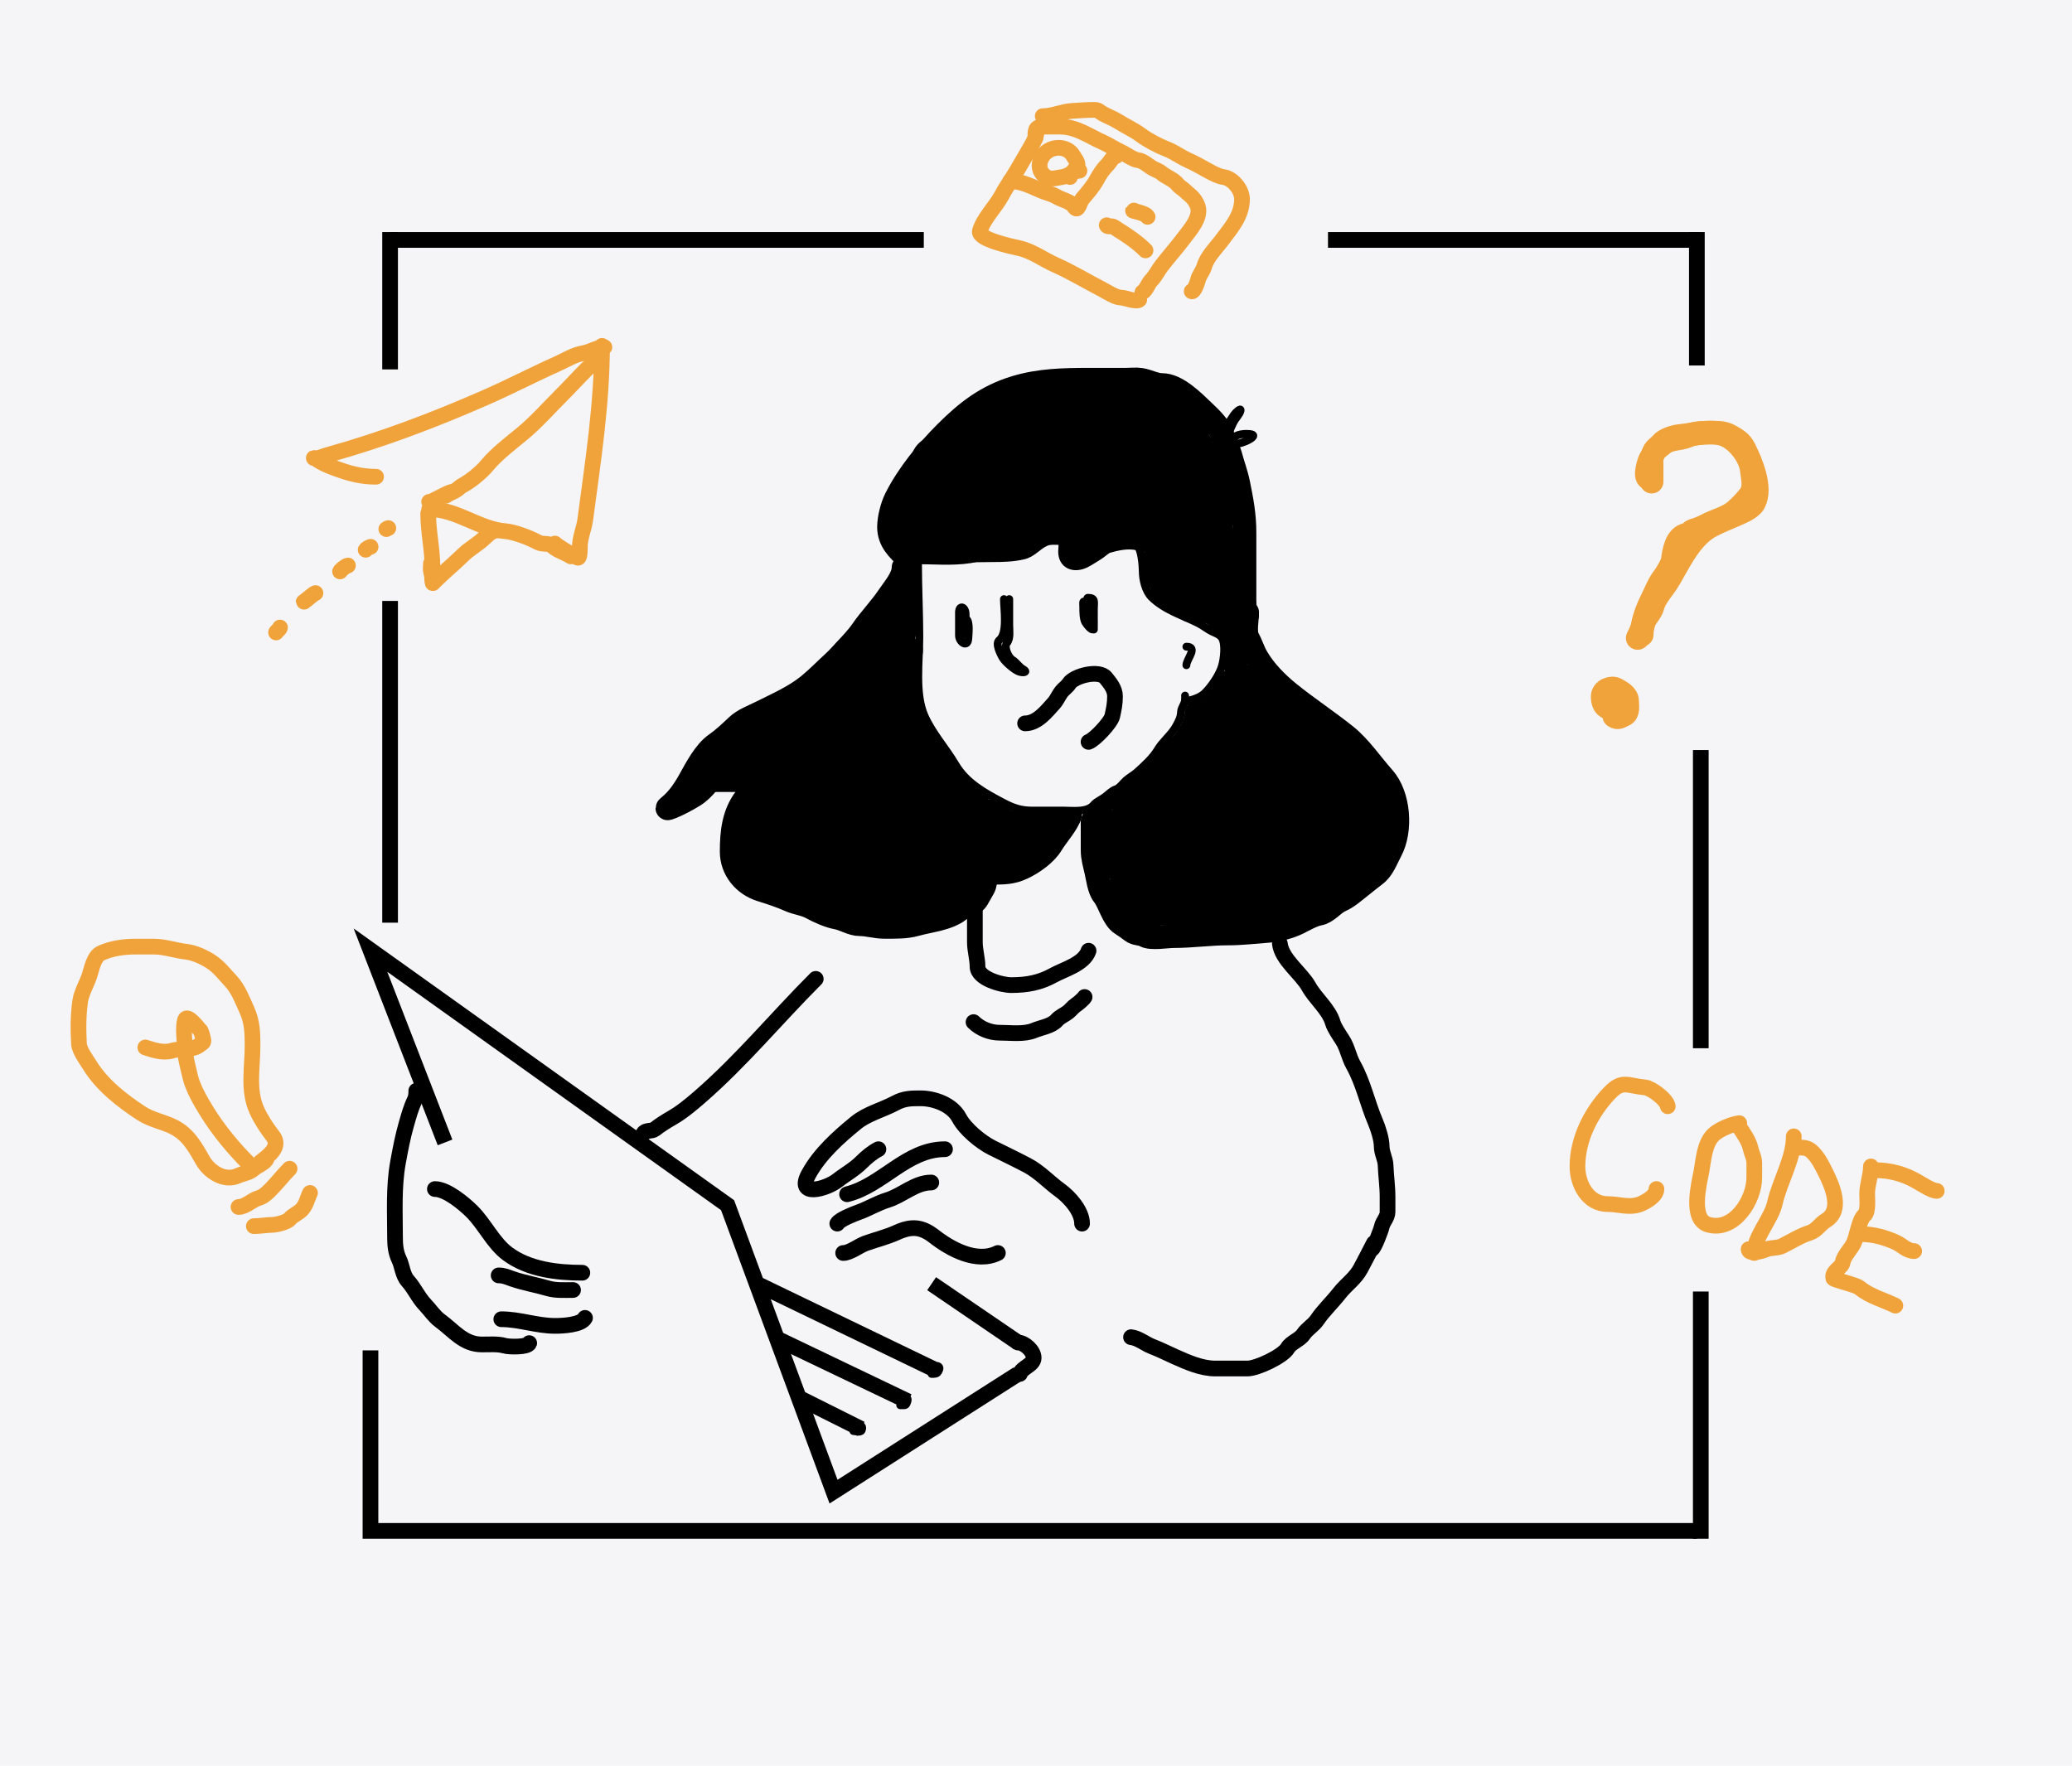 <svg width="264" height="225" viewBox="0 0 264 225" fill="none" xmlns="http://www.w3.org/2000/svg">
<rect width="264" height="225" fill="#F5F5F7"/>
<path d="M47.203 172.073V195.073H216.203" stroke="black" stroke-width="2"/>
<path d="M49.703 30.573H117.703M169.203 30.573H216.703M216.703 95.573V108.323V133.573M216.703 164.573V196.073M49.703 117.573V76.573" stroke="black" stroke-width="2"/>
<path d="M115.62 71.12C114.395 70.03 113.262 68.91 113.262 67.161C113.262 66.075 113.653 64.516 114.141 63.539C115.667 60.489 118.125 57.497 120.505 55.117C123.198 52.423 125.708 50.492 129.32 49.39C132.459 48.432 135.551 48.379 138.875 48.379C140.388 48.379 141.901 48.379 143.414 48.379C144.046 48.379 144.745 48.292 145.369 48.389C146.266 48.526 147.159 49.053 148.055 49.053C149.992 49.053 152.073 51.21 153.352 52.422C154.3 53.32 155.591 54.538 155.888 55.875C156.043 56.572 156.563 57.243 156.758 57.981C157.077 59.186 157.52 60.337 157.769 61.556C158.207 63.699 158.574 65.601 158.574 67.835C158.574 69.535 158.574 71.235 158.574 72.935C158.574 73.977 158.574 75.019 158.574 76.061C158.574 76.46 158.547 78.181 158.911 78.363" stroke="black" stroke-width="3" stroke-linecap="round"/>
<path d="M158.911 78.026C158.911 78.912 158.573 80.552 158.995 81.311C159.418 82.073 159.664 82.932 160.09 83.678C161.091 85.431 162.64 87.012 164.207 88.282C166.568 90.197 169.101 91.85 171.451 93.729C173.317 95.222 174.693 97.33 176.261 99.082C178.283 101.342 178.594 105.819 177.178 108.449C176.63 109.466 176.203 110.741 175.241 111.463C174.586 111.953 173.953 112.49 173.313 112.988C172.503 113.618 171.745 114.321 170.786 114.747C169.847 115.165 169.123 116.252 168.082 116.441C167.249 116.592 166.157 117.226 165.386 117.611C164.375 118.117 162.783 118.537 161.643 118.622C159.894 118.751 158.199 118.958 156.421 118.958C154.149 118.958 151.854 119.295 149.562 119.295C148.619 119.295 146.674 119.666 145.856 119.211C145.366 118.939 144.673 119.023 144.218 118.659C143.877 118.386 143.291 117.981 142.908 117.742C141.793 117.045 141.386 115.034 140.587 114.036C140.035 113.346 139.865 111.895 139.67 111.041C139.462 110.13 139.202 109.281 139.202 108.346C139.202 107.111 139.202 105.876 139.202 104.64" stroke="black" stroke-width="3" stroke-linecap="round"/>
<path d="M115.115 72.299C115.115 73.594 113.95 74.879 113.262 75.911C112.213 77.484 110.878 78.833 109.818 80.375C109.237 81.22 108.407 82.09 107.703 82.836C107.23 83.338 106.787 83.862 106.271 84.333C105.21 85.302 104.161 86.385 103.061 87.291C101.276 88.76 98.979 89.762 96.922 90.79C95.939 91.282 94.732 91.715 93.89 92.512C93.07 93.29 92.161 94.153 91.233 94.796C89.812 95.779 88.73 97.859 87.91 99.335C87.198 100.616 86.37 101.863 85.215 102.788C84.15 103.64 87.847 101.882 88.912 101.028C90.151 100.034 90.789 98.814 91.869 97.734C92.855 96.748 93.931 95.809 94.826 94.74C95.642 93.765 96.617 93.176 97.802 92.812C98.142 92.707 99.938 92.546 99.786 92.849" stroke="black" stroke-width="3" stroke-linecap="round"/>
<path d="M89.679 99.419C91.532 99.419 93.385 99.419 95.238 99.419C95.962 99.419 96.588 99.185 96.08 99.961C95.7 100.543 95.425 101.139 94.995 101.693C93.454 103.673 93.216 106.096 93.216 108.515C93.216 110.799 94.772 112.718 96.988 113.4C98.187 113.769 99.483 114.201 100.628 114.71C101.52 115.106 102.538 115.191 103.407 115.674C104.289 116.163 105.615 116.749 106.599 116.928C107.583 117.107 108.542 117.779 109.556 117.779C110.554 117.779 111.614 118.116 112.625 118.116C114.036 118.116 115.43 118.159 116.724 117.789C118.414 117.306 120.783 117.118 122.227 115.964C122.93 115.401 124.036 115.381 124.548 114.485C124.803 114.038 125.052 113.603 125.306 113.147C125.574 112.664 125.501 112.166 125.727 111.715" stroke="black" stroke-width="3" stroke-linecap="round"/>
<path d="M116.967 71.288C120.132 71.288 123.234 71.12 126.4 71.12C127.834 71.12 129.044 71.084 130.359 70.792C131.564 70.524 132.167 69.567 133.223 69.098C133.758 68.86 134.323 68.93 134.907 68.93C135.569 68.93 135.328 69.75 135.328 70.277C135.328 72.032 136.869 72.577 138.36 71.831C138.957 71.532 139.523 71.127 140.045 70.82C140.401 70.611 140.956 70.053 141.317 69.95C142.368 69.65 143.669 69.352 144.845 69.613C145.455 69.748 145.603 72.294 145.603 72.804C145.603 73.844 145.948 75.32 146.708 76.079C148.337 77.709 150.668 78.406 152.678 79.411C153.323 79.734 153.883 80.227 154.531 80.515C154.926 80.691 155.47 80.899 155.71 81.32C156.179 82.141 155.947 83.976 155.701 84.839C155.376 85.975 154.39 87.431 153.52 88.301C153.108 88.713 152.456 89.002 151.929 89.153C151.282 89.338 150.994 89.472 150.994 88.638" stroke="black" stroke-linecap="round"/>
<path d="M116.967 71.793C116.967 74.907 117.136 78.121 117.136 81.142C117.136 84.305 116.541 88.394 117.81 91.249C118.795 93.467 120.518 95.352 121.721 97.397C123.111 99.76 125.427 101.016 127.748 102.245C129.035 102.926 130.005 103.293 131.538 103.293C132.886 103.293 134.233 103.293 135.581 103.293C136.735 103.293 138.554 103.555 139.371 102.535C139.657 102.178 140.403 101.844 140.803 101.534C141.166 101.251 141.72 100.709 142.141 100.588C142.625 100.45 143.084 99.786 143.451 99.456C143.915 99.039 144.443 98.775 144.892 98.371C145.753 97.596 146.894 96.563 147.494 95.544C148.128 94.466 149.275 93.603 149.852 92.512C150.235 91.789 150.441 91.472 150.488 90.659C150.518 90.157 150.994 89.674 150.994 89.144" stroke="black" stroke-linecap="round"/>
<path d="M151.162 82.406C152.707 82.406 151.162 84.004 151.162 84.764" stroke="black" stroke-linecap="round"/>
<path d="M122.189 78.026C122.189 79.009 122.189 79.991 122.189 80.974C122.189 81.845 123.303 82.579 123.368 81.395C123.397 80.875 123.601 79.151 123.106 78.868C122.729 78.652 122.526 78.569 122.526 78.11C122.526 77.37 122.54 78.278 122.526 78.531C122.498 79.033 122.526 79.526 122.526 80.047C122.526 80.3 122.695 81.383 122.695 80.646C122.695 80.135 122.695 79.623 122.695 79.112C122.695 78.495 122.215 78.632 122.189 78.194C122.119 76.995 123.031 77.247 123.031 78.279C123.031 79.093 123.031 79.907 123.031 80.721" stroke="black" stroke-linecap="round"/>
<path d="M138.697 79.542C138.697 78.812 138.697 78.082 138.697 77.352C138.697 77.055 138.553 76.746 138.285 76.669C137.891 76.556 138.023 76.82 138.023 77.268C138.023 77.812 138.013 78.817 138.276 79.289C138.412 79.534 139.371 80.803 139.371 79.879C139.371 79.17 139.442 78.482 139.165 77.858C139.018 77.527 138.282 76.173 138.613 76.173C139.626 76.173 139.371 76.72 139.371 77.605C139.371 78.475 139.371 79.346 139.371 80.216" stroke="black" stroke-linecap="round"/>
<path d="M128.59 76.342C128.59 77.436 128.59 78.531 128.59 79.626C128.59 80.39 128.766 81.344 128.291 81.938C127.862 82.474 128.522 83.816 129.002 84.09C129.478 84.362 129.828 84.971 130.35 85.269C131.03 85.658 130.416 85.76 129.854 85.587C129.295 85.415 128.014 84.327 127.711 83.753C127.49 83.336 126.767 82.011 127.327 81.563C128.421 80.688 127.916 77.608 127.916 76.342" stroke="black" stroke-linecap="round"/>
<path d="M156.384 54.612C156.384 53.872 156.88 53.459 157.226 52.853C157.328 52.674 158.171 51.836 158.059 52.338C157.959 52.788 157.406 53.335 157.189 53.77C156.923 54.302 156.552 55.025 156.552 55.623C156.552 56.232 156.296 56.393 156.974 55.866C157.534 55.43 158.127 55.286 158.826 55.286C161.279 55.286 157.738 56.815 157.563 56.465" stroke="black" stroke-linecap="round"/>
<path d="M130.612 92.175C132.159 92.175 133.35 90.644 134.28 89.611C134.665 89.183 134.892 88.592 135.253 88.133C135.537 87.772 135.974 87.496 136.208 87.122C136.839 86.112 140.04 85.306 140.887 86.364C141.414 87.023 142.066 87.777 142.066 88.722C142.066 89.684 141.919 90.35 141.72 91.249C141.536 92.076 139.453 94.281 138.697 94.534" stroke="black" stroke-width="2" stroke-linecap="round"/>
<path d="M126.232 111.715C127.886 111.715 129.002 111.749 130.518 111.032C131.908 110.375 133.57 109.206 134.392 107.86C135.15 106.62 136.395 105.314 136.844 103.967" stroke="black" stroke-width="2" stroke-linecap="round"/>
<path d="M124.211 116.095C124.211 117.411 124.211 118.727 124.211 120.044C124.211 121.099 124.548 122.155 124.548 123.169C124.548 124.711 127.65 125.528 128.843 125.528C130.832 125.528 132.501 125.227 134.233 124.264C135.563 123.526 138.134 122.837 138.697 121.148" stroke="black" stroke-width="2" stroke-linecap="round"/>
<path d="M124.042 130.244C124.869 131.072 126.162 131.592 127.327 131.592C128.768 131.592 130.464 131.851 131.791 131.293C132.649 130.931 133.999 130.758 134.664 129.982C135.019 129.568 135.652 129.31 136.086 128.972C136.442 128.695 136.698 128.317 137.078 128.064C137.33 127.896 138.072 127.282 138.192 127.044" stroke="black" stroke-width="2" stroke-linecap="round"/>
<path d="M103.938 124.732C98.929 129.741 94.481 135.165 89.134 139.8C88.056 140.734 86.853 141.738 85.614 142.447C84.908 142.85 84.035 143.399 83.424 143.889C83.027 144.206 82.226 143.955 81.982 144.443" stroke="black" stroke-width="2" stroke-linecap="round"/>
<path d="M163.07 120.241C163.295 122.264 165.8 124.009 166.757 125.73C167.608 127.263 169.331 128.621 169.82 130.332C169.999 130.957 170.701 131.973 171.054 132.522C171.699 133.525 171.843 134.66 172.426 135.697C173.706 137.972 174.234 140.598 175.24 142.946C175.585 143.75 176.044 145.181 176.044 146.065C176.044 146.923 176.512 147.65 176.543 148.491C176.594 149.874 176.792 151.141 176.792 152.552C176.792 153.176 176.792 153.799 176.792 154.423C176.792 155.149 176.208 155.618 176.058 156.294C175.945 156.8 175.099 159.012 174.796 159.164" stroke="black" stroke-width="2" stroke-linecap="round"/>
<path d="M144.108 170.391C145.057 170.497 145.919 171.25 146.797 171.583C147.774 171.954 148.766 172.461 149.722 172.886C151.3 173.588 153.076 174.383 154.836 174.383C156.209 174.383 157.581 174.383 158.953 174.383C160.149 174.383 163.464 172.835 164.068 171.777C164.484 171.05 165.597 170.738 166.078 170.017C166.537 169.327 167.33 168.908 167.81 168.201C168.647 166.971 169.739 165.969 170.666 164.777C171.505 163.698 172.698 162.907 173.355 161.659C173.943 160.542 174.494 159.519 175.046 158.415" stroke="black" stroke-width="2" stroke-linecap="round"/>
<path d="M137.87 155.92C137.87 154.335 136.298 152.568 135.07 151.678C133.672 150.666 132.43 149.304 130.884 148.49C129.325 147.67 127.915 147.006 126.393 146.245C124.932 145.514 122.954 143.858 122.207 142.447C121.307 140.747 119.018 139.952 117.286 139.952C116.062 139.952 115.19 139.959 114.071 140.562C112.485 141.415 110.48 141.914 109.067 143.071C106.804 144.922 104.485 147.001 103.065 149.558C101.343 152.657 105.303 151.504 106.683 150.431C107.755 149.597 108.832 149.03 109.801 148.061C110.402 147.46 111.185 146.808 111.922 146.439" stroke="black" stroke-width="2" stroke-linecap="round"/>
<path d="M120.405 146.439C115.492 146.439 112.456 151.046 107.93 152.177" stroke="black" stroke-width="2" stroke-linecap="round"/>
<path d="M118.659 150.681C116.594 150.681 115.004 152.323 113.045 152.926C111.791 153.312 110.615 154.035 109.372 154.479C108.802 154.682 106.938 155.409 106.683 155.92" stroke="black" stroke-width="2" stroke-linecap="round"/>
<path d="M107.431 159.663C108.295 159.663 109.446 158.73 110.3 158.429C111.628 157.96 113.003 157.623 114.279 157.043C116.214 156.163 117.476 156.345 119.033 157.556C121.095 159.16 124.432 161.017 127.142 159.663" stroke="black" stroke-width="2" stroke-linecap="round"/>
<path d="M56.703 145.573L47.203 121.073L92.704 153.573L96.402 163.573M129.703 175.073L106.203 190.073L96.957 165.073L96.402 163.573M118.703 163.573L129.703 171.073M96.402 163.573L119.203 174.573M98.991 170.573L115.703 178.573" stroke="black" stroke-width="2"/>
<path d="M101.703 178.073L109.703 182.073" stroke="black" stroke-width="2"/>
<path d="M129.703 171.073C130.519 171.073 131.703 172.101 131.703 173.025C131.703 173.945 130.199 174.241 129.943 175.073" stroke="black" stroke-width="2" stroke-linecap="round"/>
<path d="M53.041 138.991C53.041 139.415 53.021 139.787 52.835 140.176C52.34 141.207 52.088 142.181 51.772 143.269C51.318 144.833 51.002 146.522 50.709 148.131C50.136 151.284 50.333 154.587 50.333 157.788C50.333 158.716 50.44 159.643 50.841 160.468C51.265 161.341 51.287 162.475 51.96 163.223C52.814 164.172 53.294 165.349 54.189 166.279C54.801 166.916 55.338 167.752 56.05 168.273C57.831 169.574 59.057 171.32 61.42 171.32C62.382 171.32 63.434 171.23 64.307 171.479C64.882 171.644 67.249 171.69 67.428 171.15" stroke="black" stroke-width="2" stroke-linecap="round"/>
<path d="M55.411 151.516C56.917 151.516 59.145 153.388 60.15 154.394C61.77 156.013 62.844 158.409 64.683 159.772C67.355 161.753 70.959 162.179 74.199 162.179" stroke="black" stroke-width="2" stroke-linecap="round"/>
<path d="M63.536 162.518C64.2 162.518 64.668 162.747 65.285 162.96C66.778 163.477 68.342 163.73 69.836 164.173C70.815 164.463 71.981 164.38 73.014 164.38" stroke="black" stroke-width="2" stroke-linecap="round"/>
<path d="M63.874 168.104C66.209 168.104 68.382 168.95 70.729 168.95C71.618 168.95 74.077 168.855 74.537 167.934" stroke="black" stroke-width="2" stroke-linecap="round"/>
<path d="M33.969 147.622C33.91 148.094 32.68 148.605 32.342 148.923C31.78 149.455 30.971 149.521 30.318 149.818C28.57 150.613 26.653 149.303 25.837 147.875C24.839 146.129 23.979 144.534 22.096 143.592C20.744 142.917 19.282 142.7 17.994 141.858C15.57 140.273 12.978 138.257 11.434 135.731C10.985 134.997 10.111 133.881 10.061 132.985C9.962 131.207 9.963 129.295 10.223 127.536C10.377 126.498 11.052 125.366 11.398 124.329C11.694 123.441 11.941 121.867 12.907 121.437C14.286 120.824 15.775 120.624 17.289 120.624C18.054 120.624 18.819 120.624 19.584 120.624C21.034 120.624 22.345 121.122 23.722 121.275C24.736 121.387 25.98 121.954 26.84 122.512C27.917 123.213 28.546 124.095 29.415 125.015C30.36 126.016 30.888 127.452 31.448 128.684C32.138 130.202 32.18 131.594 32.18 133.229C32.18 136.02 31.558 138.863 32.704 141.442C33.181 142.516 34.009 143.81 34.746 144.731C35.885 146.155 34.132 147.329 33.156 148.11" stroke="#F1A33B" stroke-width="2" stroke-linecap="round"/>
<path d="M31.692 148.273C29.704 146.285 27.835 144.023 26.361 141.641C25.557 140.342 24.549 138.616 24.219 137.132C23.963 135.98 23.595 134.784 23.56 133.563C23.531 132.568 23.291 130.957 23.569 129.985C23.823 129.095 25.295 131.088 25.43 131.196C25.684 131.399 25.762 131.951 25.846 132.244C26.032 132.897 25.861 132.803 25.385 133.183C24.529 133.868 22.963 133.56 21.942 133.879C20.824 134.228 19.555 133.818 18.518 133.473" stroke="#F1A33B" stroke-width="2" stroke-linecap="round"/>
<path d="M30.391 153.803C31.266 153.803 32.126 152.9 32.921 152.673C33.581 152.484 34.024 152.031 34.493 151.562C35.361 150.694 36.015 149.805 36.896 148.923" stroke="#F1A33B" stroke-width="2" stroke-linecap="round"/>
<path d="M32.342 156.242C33.132 156.242 33.96 156.079 34.701 156.079C35.193 156.079 36.589 155.731 36.896 155.348C37.294 154.851 38.026 154.604 38.486 154.092C39.029 153.489 39.171 152.669 39.498 152.013" stroke="#F1A33B" stroke-width="2" stroke-linecap="round"/>
<path d="M132.057 16.806C132.057 17.464 131.7 18.053 131.389 18.61C130.791 19.68 130.148 20.724 129.54 21.788C128.953 22.816 128.226 23.775 127.676 24.825C126.876 26.354 125.315 27.807 124.848 29.442C124.548 30.492 129.031 31.44 129.815 31.61C131.509 31.979 132.941 33.079 134.514 33.778C136.525 34.672 138.412 35.827 140.401 36.852C141.019 37.17 142.136 37.921 142.814 37.921C143.331 37.921 144.799 38.542 145.153 38.188" stroke="#F1A33B" stroke-width="2" stroke-linecap="round"/>
<path d="M131.923 17.608C131.923 16.735 131.851 16.138 132.859 16.138C133.586 16.138 134.314 16.138 135.041 16.138C137.159 16.138 138.673 17.312 140.543 18.143C141.33 18.493 142.034 18.999 142.814 19.345C143.449 19.627 144.35 20.34 145.019 20.415C145.676 20.487 146.37 21.174 146.95 21.484C147.234 21.635 147.73 21.814 147.959 22.018C148.562 22.554 149.506 22.83 150.023 23.488C150.253 23.781 150.649 24.008 150.929 24.26C151.126 24.438 151.393 24.696 151.634 24.884C152.077 25.228 152.482 25.854 152.629 26.369C153.023 27.749 151.624 29.298 150.869 30.303C149.958 31.519 148.939 32.661 148.019 33.845C147.564 34.429 147.209 35.197 146.69 35.716C146.292 36.114 146.019 37.02 145.554 37.252" stroke="#F1A33B" stroke-width="2" stroke-linecap="round"/>
<path d="M132.859 14.802C134.12 14.802 135.364 14.202 136.6 14.134C137.522 14.082 138.397 14 139.318 14C140.032 14 139.925 14.154 140.483 14.468C141.122 14.827 141.829 15.079 142.451 15.47C143.408 16.073 144.452 16.543 145.353 17.207C146.305 17.908 147.602 18.584 148.694 19.011C149.634 19.379 150.437 20.001 151.367 20.415C152.253 20.808 153.184 21.342 154.04 21.818C154.508 22.078 155.324 22.495 155.844 22.553C157.07 22.689 158.249 24.189 158.249 25.359C158.249 27.458 156.932 28.944 155.717 30.563C154.936 31.606 153.795 32.697 153.431 33.971C153.263 34.56 152.772 35.07 152.629 35.716C152.562 36.017 152.112 37.258 151.835 37.119" stroke="#F1A33B" stroke-width="2" stroke-linecap="round"/>
<path d="M128.716 23.087C130.101 23.087 131.348 23.708 132.591 24.26C133.28 24.566 133.99 24.677 134.648 25.077C135.232 25.433 136.457 25.685 136.838 26.294C137.382 27.165 137.507 25.805 137.922 25.322C138.548 24.591 139.239 23.798 139.704 22.953C140.095 22.242 140.504 21.588 141.077 21.016C141.469 20.623 141.658 20.065 142.213 19.88" stroke="#F1A33B" stroke-width="2" stroke-linecap="round"/>
<path d="M137.536 21.751C136.792 21.751 136.165 22.45 135.405 22.545C134.892 22.609 134.043 22.886 133.527 22.657C132.095 22.02 132.206 20.371 133.23 19.449C134.229 18.55 136.05 18.596 136.764 19.88C136.959 20.231 137.52 20.864 137.194 21.283C136.843 21.735 136.522 21.985 136.333 22.553" stroke="#F1A33B" stroke-width="2" stroke-linecap="round"/>
<path d="M144.485 26.829C143.847 26.829 145.937 27.06 146.222 27.631" stroke="#F1A33B" stroke-width="2" stroke-linecap="round"/>
<path d="M141.01 28.7C141.063 28.91 141.44 28.833 141.612 28.833C141.916 28.833 142.187 29.111 142.436 29.264C143.663 30.017 144.937 30.889 145.955 31.907" stroke="#F1A33B" stroke-width="2" stroke-linecap="round"/>
<path d="M210.079 60.942C209.457 60.787 210.112 58.654 210.359 58.337C210.553 58.087 210.607 57.919 210.718 57.619C210.895 57.139 211.368 56.949 211.666 56.561C212.104 55.991 213.33 55.619 214.032 55.553C215.929 55.372 218.333 54.641 220.14 55.593C221.57 56.345 223.012 58.226 223.194 59.864C223.318 60.974 223.684 62.199 222.915 63.188C222.388 63.865 221.817 64.46 221.178 65.035C220.124 65.983 218.59 66.297 217.375 66.951C216.871 67.222 216.291 67.445 215.748 67.6C215.472 67.678 215.224 68.092 214.93 68.129C213.581 68.297 213.255 70.333 213.133 71.362C213.07 71.898 212.306 73.158 211.956 73.608C211.352 74.385 210.954 75.442 210.518 76.313C209.838 77.673 209.181 79.357 209.181 80.884" stroke="#F1A33B" stroke-width="3" stroke-linecap="round"/>
<path d="M204.51 88.43C205.223 88.43 205.654 88.751 206.306 88.969" stroke="#35C75C" stroke-width="3" stroke-linecap="round"/>
<path d="M210.443 61.378C210.443 60.486 210.443 59.594 210.443 58.702C210.443 57.605 211.075 57.183 211.897 56.537C212.841 55.795 214.031 56 215.052 55.546C215.938 55.153 216.785 55.133 217.802 55.133C218.87 55.133 219.602 55.074 220.487 55.579C221.271 56.027 221.827 56.344 222.263 57.215C223.157 59.002 224.48 62.191 223.493 64.054C223.101 64.795 221.771 65.313 220.999 65.656C220.013 66.094 218.998 66.482 218.025 66.994C216.012 68.054 214.713 70.182 213.64 72.091C213.101 73.047 212.534 74.12 211.864 74.981C211.44 75.527 210.733 76.537 210.583 77.212C210.405 78.016 209.587 78.646 209.411 79.442C209.273 80.062 208.935 80.748 208.659 81.3" stroke="#F1A33B" stroke-width="3" stroke-linecap="round"/>
<path d="M206.131 90.369C204.933 90.369 204.199 90.125 204.199 88.734C204.199 87.938 205.314 87.497 205.917 87.842C206.498 88.174 207.321 88.588 207.321 89.337C207.321 89.895 207.536 90.848 206.875 91.113C206.426 91.292 206.167 91.582 205.685 91.261" stroke="#F1A33B" stroke-width="3" stroke-linecap="round"/>
<path d="M47.916 60.75C46.009 60.75 44.537 60.337 42.791 59.702C41.968 59.402 40.934 58.99 40.257 58.449C40.016 58.256 39.746 58.423 40.315 58.391C40.714 58.369 41.257 58.109 41.655 57.998C48.675 56.048 55.334 53.524 62.01 50.587C65.057 49.246 68.021 47.697 71.066 46.336C72.026 45.906 73.2 45.177 74.283 45.011C75.211 44.868 76.082 44.239 77.006 44.239" stroke="#F1A33B" stroke-width="2" stroke-linecap="round"/>
<path d="M76.458 45.053C76.382 45.74 75.246 46.543 74.809 46.98C73.704 48.085 72.643 49.254 71.534 50.363C69.919 51.978 68.318 53.791 66.567 55.244C65.091 56.468 63.272 57.828 62.05 59.312C61.312 60.208 59.939 61.322 58.924 61.859C58.494 62.087 58.42 62.315 57.96 62.545C57.561 62.744 57.16 62.929 56.804 63.166" stroke="#F1A33B" stroke-width="2" stroke-linecap="round"/>
<path d="M54.69 64.882C58.263 64.882 60.948 67.412 64.401 67.688C65.528 67.778 67.545 68.549 68.521 69.091C69.178 69.456 69.856 69.101 70.415 69.603C71.032 70.159 72.037 70.433 72.731 70.895" stroke="#F1A33B" stroke-width="2" stroke-linecap="round"/>
<path d="M76.704 44.073C76.704 51.473 75.542 58.879 74.566 66.239C74.412 67.401 73.88 68.502 73.88 69.664C73.88 69.817 73.907 71.2 73.606 71.064C72.998 70.79 70.982 69.59 70.704 69.266" stroke="#F1A33B" stroke-width="2" stroke-linecap="round"/>
<path d="M57.558 62.685C57.141 62.685 54.771 64.139 54.678 63.952" stroke="#F1A33B" stroke-width="2" stroke-linecap="round"/>
<path d="M54.558 65.446C54.558 67.761 55.098 69.958 55.098 72.282" stroke="#F1A33B" stroke-width="2" stroke-linecap="round"/>
<path d="M63.192 67.605C62.593 67.671 62.024 68.261 61.613 68.644C60.803 69.4 59.806 69.927 58.995 70.723C57.84 71.857 56.551 72.907 55.418 74.04C55.192 74.266 55.098 74.498 55.098 74.08" stroke="#F1A33B" stroke-width="2" stroke-linecap="round"/>
<path d="M54.913 71.788C54.913 72.101 54.832 72.543 54.918 72.843C55.007 73.154 55.06 73.401 55.06 73.76" stroke="#F1A33B" stroke-width="2" stroke-linecap="round"/>
<path d="M49.476 67.293C49.387 67.304 49.303 67.38 49.225 67.419" stroke="#F1A33B" stroke-width="2" stroke-linecap="round"/>
<path d="M47.218 69.677C47.072 69.695 46.641 69.952 46.591 70.053" stroke="#F1A33B" stroke-width="2" stroke-linecap="round"/>
<path d="M44.333 72.061C44.088 72.088 43.434 72.603 43.329 72.813" stroke="#F1A33B" stroke-width="2" stroke-linecap="round"/>
<path d="M40.193 75.573C40.004 75.594 38.687 76.769 38.687 76.702" stroke="#F1A33B" stroke-width="2" stroke-linecap="round"/>
<path d="M35.676 79.964C35.648 80.188 35.275 80.39 35.174 80.591" stroke="#F1A33B" stroke-width="2" stroke-linecap="round"/>
<path d="M212.493 140.965C212.4 140.13 210.4 138.643 209.617 138.568C207.333 138.351 206.7 137.568 205.063 139.287C202.688 141.781 200.988 145.197 200.988 148.635C200.988 150.857 202.303 153.429 204.823 153.429C206.279 153.429 207.709 154.01 209.137 153.375C209.8 153.081 211.055 152.363 211.055 151.511" stroke="#F1A33B" stroke-width="2" stroke-linecap="round"/>
<path d="M221.601 143.122C220.669 143.226 218.974 143.938 218.299 144.614C217.164 145.748 217.07 147.703 216.794 149.221C216.515 150.753 215.289 155.374 217.659 156.052C220.962 156.996 223.518 152.891 223.518 150.073C223.518 149.474 223.518 148.875 223.518 148.275C223.518 147.48 223.214 147.085 223.052 146.358C222.834 145.374 222.151 144.426 221.601 143.602" stroke="#F1A33B" stroke-width="2" stroke-linecap="round"/>
<path d="M228.552 144.8C228.552 147.661 226.759 150.532 226.141 153.309C225.683 155.372 223.518 157.601 223.518 159.66" stroke="#F1A33B" stroke-width="2" stroke-linecap="round"/>
<path d="M228.791 146.238C229.748 146.238 230.267 146.142 230.948 146.824C231.681 147.556 232.116 148.439 232.573 149.354C233.458 151.124 234.83 154.236 232.626 155.532C231.94 155.936 231.429 156.826 230.602 157.077C229.445 157.428 228.218 158.202 227.114 158.755C226.423 159.1 225.635 158.933 224.956 159.234C224.405 159.479 222.799 159.868 222.799 159.181" stroke="#F1A33B" stroke-width="2" stroke-linecap="round"/>
<path d="M238.858 149.114C240.851 149.114 242.569 149.584 244.264 150.552C244.833 150.878 246.172 151.751 246.767 151.751" stroke="#F1A33B" stroke-width="2" stroke-linecap="round"/>
<path d="M238.379 148.635C238.379 149.808 237.899 150.968 237.899 152.11C237.899 152.758 238.075 154.438 237.54 154.867C236.875 155.398 236.596 157.606 236.168 158.462C235.832 159.135 234.876 160.114 234.783 160.859C234.7 161.529 233.347 162.002 233.598 162.883C233.66 163.097 236.464 163.708 236.927 164.095C238.266 165.21 240.032 165.64 241.494 166.371" stroke="#F1A33B" stroke-width="2" stroke-linecap="round"/>
<path d="M237.18 157.263C238.675 157.263 240.15 157.678 241.494 158.275C242.339 158.651 242.973 159.421 243.891 159.421" stroke="#F1A33B" stroke-width="2" stroke-linecap="round"/>
<path d="M49.703 29.573V47.073" stroke="black" stroke-width="2"/>
<path d="M216.203 29.573V46.573" stroke="black" stroke-width="2"/>
<path d="M118.703 175.073C119.008 175.073 119.388 175.092 119.536 174.795C119.66 174.548 119.86 174.236 119.495 174.073" stroke="black" stroke-linecap="round"/>
<path d="M114.703 179.063C114.861 179.063 115.019 179.063 115.177 179.063C115.373 179.063 115.437 179.015 115.521 178.826C115.601 178.647 115.65 178.509 115.65 178.31C115.65 178.186 115.481 178.166 115.435 178.073" stroke="black" stroke-linecap="round"/>
<path d="M108.738 182.355C109.08 182.355 109.393 182.535 109.708 182.355C109.807 182.299 109.856 182.054 109.856 181.946C109.856 181.729 109.753 181.761 109.684 181.624" stroke="black" stroke-linecap="round"/>
<path d="M114.418 105.212C113.633 103.469 112.417 101.539 112.274 99.575C112.234 99.025 112.246 98.472 112.246 97.921C112.246 96.693 111.951 95.454 111.87 94.229C111.783 92.927 111.888 91.359 111.479 90.132" stroke="black" stroke-linecap="round"/>
<path d="M100.745 98.95C103.048 98.95 105.292 99.461 107.575 99.461C108.934 99.461 110.248 99.972 111.607 99.972" stroke="black" stroke-width="5" stroke-linecap="round"/>
<path d="M111.735 99.717C111.651 94.728 111.607 89.746 111.607 84.758C111.607 84.645 111.615 83.596 111.351 84.19C110.962 85.067 110.304 85.83 109.818 86.654C109.02 88.006 107.981 89.272 106.872 90.381C106.385 90.868 104.828 91.656 104.138 91.531C103.431 91.402 102.715 91.533 102.009 91.73C101.755 91.8 101.092 92.069 101.228 91.843C101.324 91.682 101.887 91.453 102.037 91.353C104.042 90.017 105.892 88.385 107.454 86.547C108.002 85.902 109.395 83.8 109.051 84.573C108.611 85.564 107.848 86.521 107.234 87.406C105.568 89.805 103.912 92.605 101.611 94.477C100.674 95.24 99.836 96.18 98.757 96.749C98.323 96.978 97.784 97.289 97.294 97.289C96.588 97.289 95.934 97.473 95.278 97.701C95.128 97.753 94.549 98.063 95.023 97.899C96.294 97.459 97.544 96.857 98.821 96.401C100.274 95.882 101.763 95.447 103.237 94.988C104.167 94.699 105.143 94.592 106.062 94.286C107.076 93.948 108.346 93.462 109.435 93.583C109.909 93.635 110.338 95.5 109.463 95.5C104.976 95.5 100.535 95.291 96.144 96.266" stroke="black" stroke-width="5" stroke-linecap="round"/>
<path d="M98.445 100.611C98.445 101.058 98.282 101.464 98.161 101.889C98.028 102.351 97.938 102.934 97.742 103.366C97.397 104.123 97.294 105.089 97.294 105.915C97.294 106.892 96.912 108.824 98.033 109.273C99.228 109.751 100.53 109.853 101.689 110.316C102.008 110.444 100.986 110.368 100.66 110.26C99.569 109.896 97.881 110.496 97.01 109.713C96.473 109.229 94.715 108.303 95.505 107.512" stroke="black" stroke-width="5" stroke-linecap="round"/>
<path d="M98.572 111.601C99.04 111.975 100.173 111.729 100.752 111.729C101.812 111.729 102.848 111.788 103.904 111.85C105.095 111.92 106.258 112.024 107.447 112.12C109.079 112.25 110.756 112.51 112.374 112.78C112.676 112.83 113.39 112.802 113.623 113.035C113.752 113.164 113.208 113.052 113.141 113.007" stroke="black" stroke-width="5" stroke-linecap="round"/>
<path d="M99.467 105.851C104.699 105.851 109.93 105.979 115.157 105.979C116.061 105.979 116.965 105.979 117.869 105.979C119.405 105.979 120.861 106.445 122.37 106.646C124.008 106.864 125.562 107.381 127.212 107.541C128.139 107.63 129.039 107.512 129.881 107.512C130.19 107.512 131.033 107.382 131.159 107.129" stroke="black" stroke-width="5" stroke-linecap="round"/>
<path d="M101.512 102.4C101.49 102.4 102.241 102.749 102.427 102.862C103.632 103.591 104.968 104.352 106.297 104.828C106.97 105.07 107.593 105.394 108.284 105.567C109.163 105.786 110.092 106.072 110.996 106.106C111.158 106.113 111.489 106.302 111.131 106.028C110.594 105.618 110.064 105.313 109.435 105.084" stroke="black" stroke-width="5" stroke-linecap="round"/>
<path d="M99.85 102.017C104.683 102.017 109.566 101.814 114.397 102.024C116.086 102.098 117.881 102.273 119.53 102.273" stroke="black" stroke-width="5" stroke-linecap="round"/>
<path d="M102.789 108.79C104.999 108.79 107.165 109.173 109.378 109.173C111.159 109.173 112.902 109.323 114.674 109.422C116.697 109.534 118.734 109.94 120.751 109.94C122.346 109.94 123.941 109.94 125.536 109.94C126.463 109.94 127.372 109.456 128.22 109.173" stroke="black" stroke-width="5" stroke-linecap="round"/>
<path d="M103.173 114.029C105.861 114.029 108.529 114.285 111.224 114.285C112.65 114.285 113.884 114.144 115.256 113.895C116.344 113.697 117.324 113.432 118.366 113.078C119.127 112.82 119.91 112.628 120.659 112.333C120.819 112.27 121.223 112.296 121.319 112.177C121.421 112.05 122.043 111.867 122.214 111.857C122.755 111.827 122.418 111.881 122.342 111.729" stroke="black" stroke-width="5" stroke-linecap="round"/>
<path d="M115.696 116.458C115.759 116.958 118.995 116.019 119.402 115.847C120.45 115.406 120.959 114.518 121.703 113.774" stroke="black" stroke-width="5" stroke-linecap="round"/>
<path d="M114.721 91.547C114.721 92.818 114.695 94.035 115.101 95.252C115.318 95.903 115.664 96.524 115.97 97.145C116.546 98.316 117.402 99.267 118.338 100.152C118.531 100.334 118.743 100.469 118.941 100.646C119.645 101.276 120.319 102.12 121.174 102.547C121.61 102.765 122.081 103.001 122.564 103.085C122.825 103.13 123.063 103.329 123.325 103.329" stroke="black" stroke-width="5" stroke-linecap="round"/>
<path d="M114.183 99.272L114.134 99.32" stroke="black" stroke-width="5" stroke-linecap="round"/>
<path d="M115.894 73.801C115.894 74.143 115.894 74.486 115.894 74.828C115.894 75.014 115.931 75.244 115.856 75.414C115.777 75.591 115.769 75.845 115.709 76.039C115.606 76.375 115.488 76.709 115.329 77.028C114.981 77.723 114.548 78.361 114.05 78.964C113.61 79.496 113.194 80.037 112.789 80.596C112.553 80.924 112.287 81.24 112.059 81.571C111.992 81.669 111.94 81.816 111.836 81.868" stroke="black" stroke-width="3" stroke-linecap="round"/>
<path d="M115.209 77.957C115.209 78.67 115.209 79.383 115.209 80.097C115.209 80.318 115.239 80.563 115.199 80.781C115.176 80.902 115.112 81.038 115.112 81.159C115.112 81.845 114.962 82.508 114.865 83.188C114.551 85.379 114.183 87.608 114.183 89.836" stroke="black" stroke-width="3" stroke-linecap="round"/>
<path d="M113.303 81.965V84.165" stroke="black" stroke-width="3" stroke-linecap="round"/>
<path d="M116.089 82.796C116.089 83.174 116.057 83.358 115.848 83.655C115.6 84.006 115.465 84.431 115.353 84.823C115.248 85.193 115.258 85.579 115.258 85.974C115.258 86.544 115.205 87.135 115.123 87.696C115.023 88.369 115.063 88.982 115.063 89.643C115.063 89.908 115.161 90.166 115.161 90.423C115.161 90.513 115.211 90.756 115.283 90.814C115.402 90.909 115.393 91.123 115.527 91.227C115.666 91.334 115.602 91.149 115.601 91.026C115.597 90.735 115.519 90.463 115.503 90.178C115.486 89.886 115.209 89.649 115.209 89.347" stroke="black" stroke-width="3" stroke-linecap="round"/>
<path d="M115.209 90.57C115.209 91.196 115.025 92.139 115.378 92.694C115.552 92.967 115.673 93.326 115.924 93.557C116.077 93.699 116.2 93.905 116.334 94.068C116.589 94.378 116.443 93.929 116.372 93.775C115.975 92.915 115.803 91.967 115.416 91.107C115.308 90.867 115.118 90.656 115.017 90.401C114.918 90.156 114.768 89.886 114.829 89.611C114.866 89.447 114.933 88.969 115.139 88.91C115.17 88.901 115.367 88.907 115.307 88.907" stroke="black" stroke-width="3" stroke-linecap="round"/>
<path d="M115.503 90.374C115.503 90.75 115.503 91.125 115.503 91.501C115.503 92.187 115.913 92.946 116.193 93.546C116.423 94.04 116.802 94.47 117.127 94.907C117.693 95.67 118.353 96.384 118.879 97.172C119.058 97.441 119.3 97.68 119.533 97.903C119.783 98.141 120.056 98.475 120.392 98.587" stroke="black" stroke-width="3" stroke-linecap="round"/>
<path d="M123.129 101.178C122.908 101.129 122.626 100.724 122.472 100.57C122.119 100.217 121.722 99.918 121.369 99.565C121.132 99.328 120.887 99.118 120.587 98.967C120.42 98.884 120.229 98.767 120.098 98.636C119.91 98.448 119.706 98.172 119.607 97.924C119.557 97.801 119.398 97.352 119.292 97.267C119.213 97.204 119.112 96.873 119.072 96.767C118.964 96.488 118.849 96.116 118.632 95.898C118.008 95.275 117.511 94.705 117.105 93.894C116.962 93.608 116.687 93.556 116.529 93.28C116.449 93.14 115.89 92.454 116.138 92.33" stroke="black" stroke-width="3" stroke-linecap="round"/>
<path d="M116.276 91.483C116.339 91.475 116.423 91.409 116.483 91.383C116.556 91.351 116.626 91.354 116.703 91.354C116.728 91.354 116.732 91.352 116.701 91.355C116.668 91.358 116.638 91.372 116.606 91.381C116.527 91.404 116.337 91.415 116.287 91.49C116.266 91.521 116.344 91.592 116.357 91.565" stroke="black" stroke-width="3" stroke-linecap="round"/>
<path d="M116.51 93.32C116.66 93.32 116.812 93.213 116.917 93.112C116.928 93.101 116.983 93.051 116.978 93.051C116.957 93.052 116.904 93.082 116.896 93.098" stroke="black" stroke-width="3" stroke-linecap="round"/>
<path d="M120.383 97.521C120.424 97.521 120.465 97.521 120.506 97.521C120.525 97.521 120.44 97.533 120.418 97.533" stroke="black" stroke-width="3" stroke-linecap="round"/>
<path d="M124.761 104.257C124.785 104.23 124.786 104.229 124.828 104.229C124.948 104.229 125.069 104.229 125.19 104.229C125.315 104.229 125.441 104.229 125.566 104.229C125.701 104.229 125.833 104.243 125.967 104.243C126.314 104.244 126.637 104.236 126.972 104.332C127.22 104.403 127.477 104.443 127.726 104.51C127.87 104.548 127.99 104.58 128.14 104.58" stroke="black" stroke-width="3" stroke-linecap="round"/>
<path d="M124.326 101.775C124.402 101.775 124.387 101.79 124.424 101.845" stroke="black" stroke-width="3" stroke-linecap="round"/>
<path d="M124.312 103.163H125.252" stroke="black" stroke-width="3" stroke-linecap="round"/>
<path d="M125.939 103.528H126.051" stroke="black" stroke-width="3" stroke-linecap="round"/>
<path d="M126.051 103.528C126.051 103.478 126.05 103.443 126.023 103.402" stroke="black" stroke-width="3" stroke-linecap="round"/>
<path d="M126.934 104.005C126.934 103.978 126.952 103.97 126.962 103.949" stroke="black" stroke-width="3" stroke-linecap="round"/>
<path d="M127.523 104.215V104.201" stroke="black" stroke-width="3" stroke-linecap="round"/>
<path d="M131.969 106.01C132.117 106.01 132.209 105.887 132.323 105.8C132.617 105.576 132.958 105.429 133.267 105.233C133.358 105.175 133.455 105.122 133.547 105.063C133.621 105.016 133.695 104.944 133.778 104.917" stroke="black" stroke-width="3" stroke-linecap="round"/>
<path d="M133.848 106.711C133.86 106.607 133.974 106.526 133.974 106.417" stroke="black" stroke-width="3" stroke-linecap="round"/>
<path d="M127.355 104.818C128.15 104.818 128.946 104.832 129.739 104.832C129.916 104.832 130.093 104.882 130.27 104.902C130.531 104.931 130.811 104.913 131.068 104.984C131.225 105.027 131.405 105.015 131.568 105.015C131.664 105.015 131.76 105.015 131.856 105.015C131.902 105.015 132.093 104.992 132.109 104.959" stroke="black" stroke-width="3" stroke-linecap="round"/>
<path d="M133.89 104.86C134.052 104.86 134.214 104.86 134.376 104.86C134.547 104.86 135.058 104.79 134.886 104.79" stroke="black" stroke-width="3" stroke-linecap="round"/>
<path d="M156.236 114.627C156.236 112.29 156.2 110.084 156.921 107.825C157.337 106.523 157.913 105.354 158.445 104.114C159.079 102.635 161.274 102.229 162.602 101.698" stroke="black" stroke-width="3" stroke-linecap="round"/>
<path d="M161.231 97.878C161.099 98.803 160.209 99.756 159.707 100.523C159.374 101.031 159.069 101.554 158.706 102.046C158.403 102.457 158.14 103.309 157.705 103.581C157.19 103.903 156.676 104.921 156.333 105.42C155.641 106.431 154.75 107.26 153.863 108.086C153.327 108.585 152.649 108.966 152.067 109.414C151.469 109.876 150.934 110.533 150.261 110.883C149.217 111.426 148.146 112.08 146.931 112.08" stroke="black" stroke-width="7" stroke-linecap="round"/>
<path d="M144.09 114.333C144.183 114.753 145.254 114.725 145.581 114.725C146.385 114.725 147.154 114.431 147.948 114.431C148.432 114.431 148.917 114.431 149.401 114.431C150.243 114.431 151.084 114.431 151.926 114.431C152.692 114.431 153.445 114.235 154.211 114.235C155.394 114.235 156.548 113.954 157.71 113.838C158.954 113.714 160.192 113.477 161.432 113.305C162.761 113.12 164.148 113.005 165.443 112.69C165.607 112.65 166.188 112.446 166.128 112.521C165.953 112.74 165.381 112.808 165.149 112.864C164.5 113.02 163.867 113.235 163.222 113.408C162.208 113.68 161.292 114.039 160.251 114.039" stroke="black" stroke-width="7" stroke-linecap="round"/>
<path d="M155.452 115.704C155.991 115.704 156.378 115.731 156.823 115.509" stroke="black" stroke-width="7" stroke-linecap="round"/>
<path d="M158.978 114.823C160.454 114.823 161.922 114.809 163.386 114.725C163.76 114.703 164.189 114.26 164.414 113.985C164.99 113.281 165.404 112.462 165.954 111.743C166.398 111.162 167.073 110.779 167.684 110.404C167.818 110.322 168.208 110.264 168.283 110.17C168.478 109.927 169.023 109.835 169.284 109.632C169.705 109.305 170.013 108.881 170.389 108.505C170.966 107.928 171.508 107.354 172.103 106.791C172.392 106.518 173.082 106.596 173.082 106.252C173.082 105.844 173.082 105.436 173.082 105.028" stroke="black" stroke-width="7" stroke-linecap="round"/>
<path d="M165.345 114.235C167.09 114.235 168.523 113.548 169.703 112.276C170.029 111.926 170.319 111.688 170.574 111.264C170.773 110.932 170.88 110.588 171.123 110.274C171.431 109.876 171.704 109.493 171.809 108.995C171.864 108.733 172.062 108.183 172.299 108.064" stroke="black" stroke-width="7" stroke-linecap="round"/>
<path d="M156.725 104.538C159.239 104.538 161.753 104.538 164.267 104.538C165.015 104.538 166.078 104.768 166.716 104.343" stroke="black" stroke-width="7" stroke-linecap="round"/>
<path d="M157.019 108.848H164.757" stroke="black" stroke-width="7" stroke-linecap="round"/>
<path d="M155.452 91.707C155.452 93.144 155.452 94.58 155.452 96.017C155.452 96.813 155.123 97.262 154.766 97.976C153.318 100.872 150.977 103.205 149.145 105.85C148.327 107.031 146.625 107.339 145.51 108.206C145.192 108.454 144.868 108.71 144.531 108.897C144.367 108.988 144.218 109 144.047 109.049C143.845 109.107 143.948 109.36 143.796 109.436" stroke="black" stroke-width="7" stroke-linecap="round"/>
<path d="M160.447 92.099C162.363 92.099 163.484 93.053 164.877 94.33C165.34 94.755 165.839 95.261 166.15 95.821C166.484 96.423 167.162 96.819 167.521 97.388C167.787 97.809 168.309 98.209 168.724 98.471C169.124 98.724 169.421 99.1 169.85 99.325C170.402 99.616 170.813 100.168 171.243 100.599C172.021 101.376 172.983 102.38 173.474 103.363" stroke="black" stroke-width="7" stroke-linecap="round"/>
<path d="M162.798 101.796C162.823 101.595 163.863 101.698 164.071 101.698" stroke="black" stroke-width="7" stroke-linecap="round"/>
<path d="M170.144 96.017C170.094 95.615 169.59 95.525 169.458 95.919" stroke="black" stroke-width="7" stroke-linecap="round"/>
<path d="M117.155 68.2C117.155 67.485 117.155 66.771 117.155 66.056C117.155 65.176 117.359 64.959 117.982 64.337C119.262 63.056 120.588 61.889 122.03 60.8C124.147 59.2 126.141 57.457 128.244 55.842C129.867 54.597 132.098 54.597 134.029 54.242C136.167 53.85 138.335 53.802 140.51 53.802C141.396 53.802 142.882 53.508 143.622 54.117C144.265 54.647 145.079 55.052 145.772 55.527C147.094 56.433 148.347 57.749 149.085 59.189C149.527 60.05 150.035 60.87 150.495 61.719C150.811 62.303 150.978 62.96 151.191 63.586C151.34 64.023 151.73 64.67 151.73 65.164" stroke="black" stroke-width="7" stroke-linecap="round"/>
<path d="M117.155 68.396C119.124 68.396 121.228 68.593 123.178 68.293C123.874 68.186 124.38 67.807 124.99 67.536C125.56 67.283 126.211 67.31 126.797 67.047C128.423 66.315 130.261 65.946 131.7 64.826C131.929 64.648 132.279 64.579 132.532 64.424C133.654 63.738 134.712 62.97 135.797 62.225C137.927 60.764 140.166 59.582 142.229 58.014" stroke="black" stroke-width="7" stroke-linecap="round"/>
<path d="M121.66 64.184C122.628 64.184 123.6 63.75 124.522 63.499C125.87 63.131 127.226 62.739 128.56 62.329C129.67 61.987 131.106 61.923 132.119 61.344C133.786 60.391 135.328 58.98 137.234 58.503" stroke="black" stroke-width="7" stroke-linecap="round"/>
<path d="M119.505 58.993C120.284 58.771 120.974 58.308 121.736 58.035C122.575 57.736 123.414 57.436 124.25 57.132C125.801 56.568 127.336 56.254 128.712 55.271C129.113 54.985 129.505 54.795 129.942 54.564C130.372 54.336 130.864 53.78 131.357 53.709C132.932 53.484 133.222 53.508 133.909 53.508C138.026 53.508 142.219 52.997 146.169 54.313C146.966 54.579 147.859 54.658 148.585 55.124C148.893 55.323 149.651 55.643 149.847 55.957C150.09 56.345 150.506 56.412 150.653 56.925C150.751 57.271 151.006 57.647 151.142 57.992C151.242 58.245 151.293 58.583 151.436 58.797" stroke="black" stroke-width="7" stroke-linecap="round"/>
<path d="M128.001 56.737C128.001 56.203 127.782 55.696 127.782 55.177C127.782 55.136 127.712 55.056 127.757 55.043C127.879 55.008 127.935 54.927 128.031 54.848C128.149 54.752 128.336 54.547 128.493 54.547" stroke="black" stroke-width="7" stroke-linecap="round"/>
<path d="M146.72 53.891C146.72 53.589 146.704 53.322 146.83 53.07" stroke="black" stroke-width="7" stroke-linecap="round"/>
<path d="M142.177 52.413V53.07" stroke="black" stroke-width="7" stroke-linecap="round"/>
<path d="M143.381 51.975C143.387 51.924 143.409 51.906 143.436 51.865" stroke="black" stroke-width="7" stroke-linecap="round"/>
<path d="M134.022 53.015C133.986 53.01 133.941 52.977 133.976 52.936C134.055 52.844 134.483 52.905 134.563 52.905C135.121 52.905 135.534 52.897 136.053 52.765C136.608 52.625 137.147 52.577 137.716 52.577C138.236 52.577 138.756 52.577 139.276 52.577" stroke="black" stroke-width="7" stroke-linecap="round"/>
<path d="M150.497 56.573C150.497 56.258 150.552 56.005 150.552 55.697C150.552 55.462 150.417 55.284 150.284 55.089C150.116 54.842 149.713 54.55 149.621 54.274" stroke="black" stroke-width="7" stroke-linecap="round"/>
<path d="M154.821 74.69C154.821 73.119 154.42 71.531 154.055 70.007C153.941 69.531 153.841 69.03 153.754 68.548C153.644 67.936 153.631 67.319 153.508 66.711C153.235 65.364 153.398 63.906 153.398 62.539C153.398 61.941 153.347 61.341 152.948 60.854C152.575 60.399 152.198 59.795 151.987 59.243C151.894 58.998 151.87 58.672 151.713 58.476C151.564 58.29 151.45 57.898 151.373 57.667" stroke="black" stroke-width="7" stroke-linecap="round"/>
<path d="M132.708 64.947C134.762 64.947 136.678 64.13 138.686 63.895C140.182 63.72 141.665 63.634 143.175 63.634C145.061 63.634 146.986 63.551 148.855 63.85C149.006 63.874 149.77 63.93 149.84 64.072" stroke="black" stroke-width="7" stroke-linecap="round"/>
<path d="M144.038 61.444C144.051 61.34 144.933 61.088 145.036 61.049C145.618 60.825 146.226 60.671 146.83 60.514" stroke="black" stroke-width="7" stroke-linecap="round"/>
<path d="M134.624 65.933C134.64 66.067 137.692 65.987 138.175 65.987C139.904 65.987 141.6 66.239 143.242 66.821C144.145 67.141 145.084 67.414 145.954 67.806C146.145 67.892 146.36 67.898 146.556 67.97C146.884 68.091 147.192 68.288 147.484 68.478C147.996 68.811 148.362 69.436 148.8 69.874" stroke="black" stroke-width="3" stroke-linecap="round"/>
<path d="M127.257 69.805C127.225 69.846 127.391 69.903 127.423 69.91C127.508 69.929 127.634 69.908 127.715 69.891C127.886 69.856 128.051 69.798 128.223 69.765C128.331 69.744 128.44 69.716 128.546 69.686C128.782 69.62 129.02 69.571 129.259 69.513C129.475 69.46 129.681 69.366 129.887 69.285C130.202 69.16 130.488 68.966 130.776 68.79C130.958 68.679 131.153 68.595 131.332 68.48C131.421 68.423 131.517 68.383 131.612 68.338C131.699 68.298 131.793 68.269 131.877 68.227C132.099 68.117 132.337 68.034 132.559 67.922" stroke="black" stroke-width="3" stroke-linecap="round"/>
<path d="M133.314 67.71C133.692 67.71 134.069 67.71 134.446 67.71C134.718 67.71 134.976 67.667 135.245 67.628C135.684 67.564 136.122 67.538 136.565 67.538C137.068 67.538 137.571 67.538 138.074 67.538C138.869 67.538 139.665 67.522 140.459 67.482C140.555 67.477 140.649 67.472 140.745 67.472C141.021 67.472 141.297 67.472 141.572 67.472" stroke="black" stroke-width="3" stroke-linecap="round"/>
<path d="M136.92 68.665C136.92 68.823 136.878 68.944 136.83 69.099C136.803 69.187 136.806 69.288 136.794 69.379C136.76 69.624 136.758 69.875 136.714 70.119C136.704 70.175 136.698 70.196 136.747 70.218C136.788 70.237 136.827 70.257 136.87 70.271C136.958 70.302 137.074 70.296 137.166 70.294C137.56 70.284 137.976 70.044 138.292 69.824C138.707 69.536 139.076 69.172 139.516 68.918C139.655 68.837 139.79 68.745 139.939 68.681C140.153 68.589 140.379 68.524 140.605 68.47C140.909 68.397 141.217 68.371 141.527 68.325C141.813 68.283 142.098 68.237 142.384 68.195C142.509 68.176 142.642 68.174 142.768 68.174C143.138 68.174 143.508 68.174 143.879 68.174" stroke="black" stroke-width="3" stroke-linecap="round"/>
<path d="M145.429 68.665C145.699 68.665 145.995 68.633 146.243 68.76C146.401 68.84 146.544 68.981 146.671 69.1C146.915 69.33 147.156 69.57 147.361 69.835C147.607 70.154 147.824 70.493 148.083 70.802C148.387 71.162 148.701 71.526 149.035 71.859" stroke="black" stroke-width="3" stroke-linecap="round"/>
<path d="M151.111 76.774C151.04 76.767 150.994 76.705 150.955 76.651C150.82 76.463 150.684 76.277 150.547 76.091C150.18 75.593 149.767 75.15 149.458 74.609C149.183 74.126 148.952 73.592 148.822 73.05C148.646 72.321 148.617 71.554 148.591 70.808C148.57 70.207 148.571 69.606 148.571 69.004C148.571 68.48 148.538 67.944 148.596 67.423C148.598 67.409 148.62 67.163 148.621 67.186C148.629 67.341 148.754 67.504 148.819 67.633C149.158 68.302 149.508 68.997 149.728 69.715C149.931 70.376 150.048 71.065 150.229 71.733C150.374 72.266 150.526 72.865 150.89 73.299C150.904 73.316 151.021 73.456 151.037 73.422C151.65 72.043 152.349 70.694 153.057 69.361C153.447 68.625 153.809 67.891 154.285 67.203C154.573 66.787 154.966 66.462 155.364 66.157C155.549 66.016 155.825 65.817 156.067 65.817" stroke="black" stroke-width="3" stroke-linecap="round"/>
<path d="M150.29 77.098C150.274 77.22 149.91 76.941 149.879 76.922C149.588 76.751 149.356 76.391 149.18 76.115C149.039 75.894 148.916 75.658 148.79 75.424C148.597 75.066 148.501 74.673 148.378 74.289C148.323 74.119 148.25 74.048 148.135 73.921C147.932 73.696 147.787 73.424 147.637 73.163C147.502 72.927 147.35 72.637 147.301 72.366C147.244 72.052 147.251 71.743 147.251 71.42C147.251 71.366 147.26 71.324 147.227 71.283C147.208 71.26 147.178 71.282 147.157 71.265C147.146 71.256 147.091 71.199 147.08 71.214C147.041 71.262 147.077 71.468 147.077 71.531C147.077 71.647 147.077 71.763 147.077 71.879C147.077 72.269 147.07 72.703 147.182 73.069C147.245 73.274 147.302 73.53 147.438 73.697C147.543 73.825 147.671 73.956 147.787 74.072C147.899 74.184 147.974 74.306 147.974 74.464C147.974 74.682 148.087 74.822 148.148 75.006" stroke="black" stroke-width="3" stroke-linecap="round"/>
<path d="M156.964 79.787C156.964 79.516 156.9 79.227 156.789 78.978C156.541 78.42 156.107 77.944 155.893 77.372" stroke="black" stroke-width="3" stroke-linecap="round"/>
<path d="M155.868 79.613C155.803 79.606 155.71 79.48 155.663 79.433C155.565 79.335 155.469 79.236 155.392 79.12C155.301 78.984 155.234 78.824 155.14 78.692C155.089 78.619 154.986 78.576 154.947 78.506C154.912 78.446 154.78 78.373 154.722 78.337C154.534 78.222 154.322 78.089 154.163 77.93C154.024 77.791 153.871 77.657 153.714 77.535C153.621 77.463 153.551 77.379 153.427 77.372C153.385 77.369 153.308 77.32 153.267 77.297C153.227 77.274 153.17 77.27 153.134 77.242C153.058 77.18 152.944 77.166 152.885 77.073C152.858 77.03 152.799 77.004 152.78 76.961C152.74 76.87 152.7 76.771 152.68 76.674" stroke="black" stroke-width="3" stroke-linecap="round"/>
<path d="M151.435 77.72C151.709 77.72 151.983 77.72 152.257 77.72C152.378 77.72 152.494 77.714 152.611 77.751C152.725 77.786 152.848 77.766 152.96 77.801C153.102 77.844 153.252 77.895 153.403 77.895" stroke="black" stroke-width="3" stroke-linecap="round"/>
<path d="M158.483 89.499C158.483 89.256 158.478 89.015 158.433 88.775C158.378 88.48 158.244 88.207 158.138 87.928C157.942 87.411 157.748 86.891 157.65 86.345C157.572 85.912 157.53 85.478 157.499 85.04C157.444 84.264 157.387 83.48 157.387 82.701C157.387 82.572 157.317 82.412 157.289 82.287C157.25 82.114 157.213 81.908 157.213 81.73" stroke="black" stroke-width="3" stroke-linecap="round"/>
<path d="M163.14 90.919C163.14 90.736 162.927 90.545 162.824 90.41C162.566 90.073 162.25 89.763 161.965 89.448C161.375 88.797 160.729 88.208 160.149 87.549C159.951 87.325 159.738 87.047 159.591 86.787C159.511 86.645 159.331 86.522 159.216 86.409C159.158 86.352 159.072 86.265 158.995 86.237C158.791 86.163 158.688 86.234 158.577 86.417C158.462 86.605 158.328 86.78 158.214 86.968C158.134 87.101 158.019 87.187 157.924 87.308C157.805 87.459 157.631 87.591 157.477 87.705C157.262 87.864 157.073 88.069 156.87 88.243C156.548 88.519 156.236 88.794 155.887 89.026C155.741 89.124 155.655 89.151 155.482 89.151C155.446 89.151 155.277 89.162 155.334 89.089C155.377 89.033 155.409 88.967 155.456 88.916C155.548 88.815 155.63 88.667 155.644 88.528C155.652 88.445 155.735 88.366 155.768 88.292C155.809 88.201 155.889 88.118 155.937 88.03C155.97 87.971 155.973 87.901 156.005 87.844C156.068 87.729 156.11 87.514 156.117 87.383C156.125 87.245 156.228 87.198 156.329 87.12C156.392 87.071 156.452 86.958 156.529 86.936C156.62 86.91 156.749 86.934 156.845 86.934C156.982 86.934 157.055 86.81 157.188 86.81" stroke="black" stroke-width="3" stroke-linecap="round"/>
<path d="M141.748 108.376C141.748 107.634 141.698 106.896 141.698 106.154C141.698 105.936 141.641 105.7 141.785 105.525C142.026 105.233 142.322 104.988 142.55 104.685C142.869 104.262 143.22 103.866 143.56 103.461C144.584 102.241 145.843 101.236 147.088 100.252C147.623 99.829 148.156 99.401 148.675 98.959C149.071 98.621 149.483 98.297 149.864 97.942C150.282 97.551 150.64 97.106 151.012 96.672" stroke="black" stroke-width="3" stroke-linecap="round"/>
<path d="M144.761 104.516C146.943 103.113 148.9 101.337 150.788 99.56" stroke="black" stroke-width="3" stroke-linecap="round"/>
<path d="M140.403 104.74C140.457 104.642 140.746 104.297 140.647 104.198C140.569 104.121 140.428 103.869 140.566 103.806C140.757 103.72 140.952 103.591 141.117 103.459C141.361 103.265 141.562 103.007 141.828 102.842C142.024 102.72 142.201 102.57 142.393 102.442C142.599 102.304 142.799 102.154 143.004 102.013C143.144 101.918 143.246 101.779 143.38 101.677C143.619 101.496 143.844 101.286 144.1 101.129C144.572 100.839 145.059 100.536 145.486 100.18C146.009 99.744 146.546 99.324 147.052 98.869C147.436 98.524 147.839 98.204 148.267 97.917C148.549 97.728 148.829 97.539 149.121 97.369C149.283 97.274 149.482 97.252 149.655 97.181C149.838 97.105 150.017 97.024 150.187 96.922C150.547 96.706 150.901 96.48 151.266 96.273C151.386 96.205 151.512 96.143 151.634 96.079C151.719 96.035 151.795 95.954 151.883 95.925" stroke="black" stroke-width="3" stroke-linecap="round"/>
<path d="M148.198 96.921C148.55 96.616 148.909 96.317 149.258 96.009C149.329 95.946 149.401 95.876 149.48 95.823C149.563 95.768 149.581 95.651 149.667 95.606C150.136 95.359 150.558 94.926 150.882 94.51C151.264 94.02 151.529 93.454 151.859 92.931C151.982 92.735 152.02 92.497 152.113 92.289C152.269 91.937 152.406 91.613 152.406 91.218C152.406 91.157 152.409 90.987 152.444 90.945C152.498 90.88 152.53 90.894 152.631 90.894C152.776 90.894 152.915 90.844 153.054 90.844" stroke="black" stroke-width="3" stroke-linecap="round"/>
<path d="M152.655 90.844C152.6 90.837 152.556 90.644 152.531 90.695" stroke="black" stroke-width="3" stroke-linecap="round"/>
</svg>
